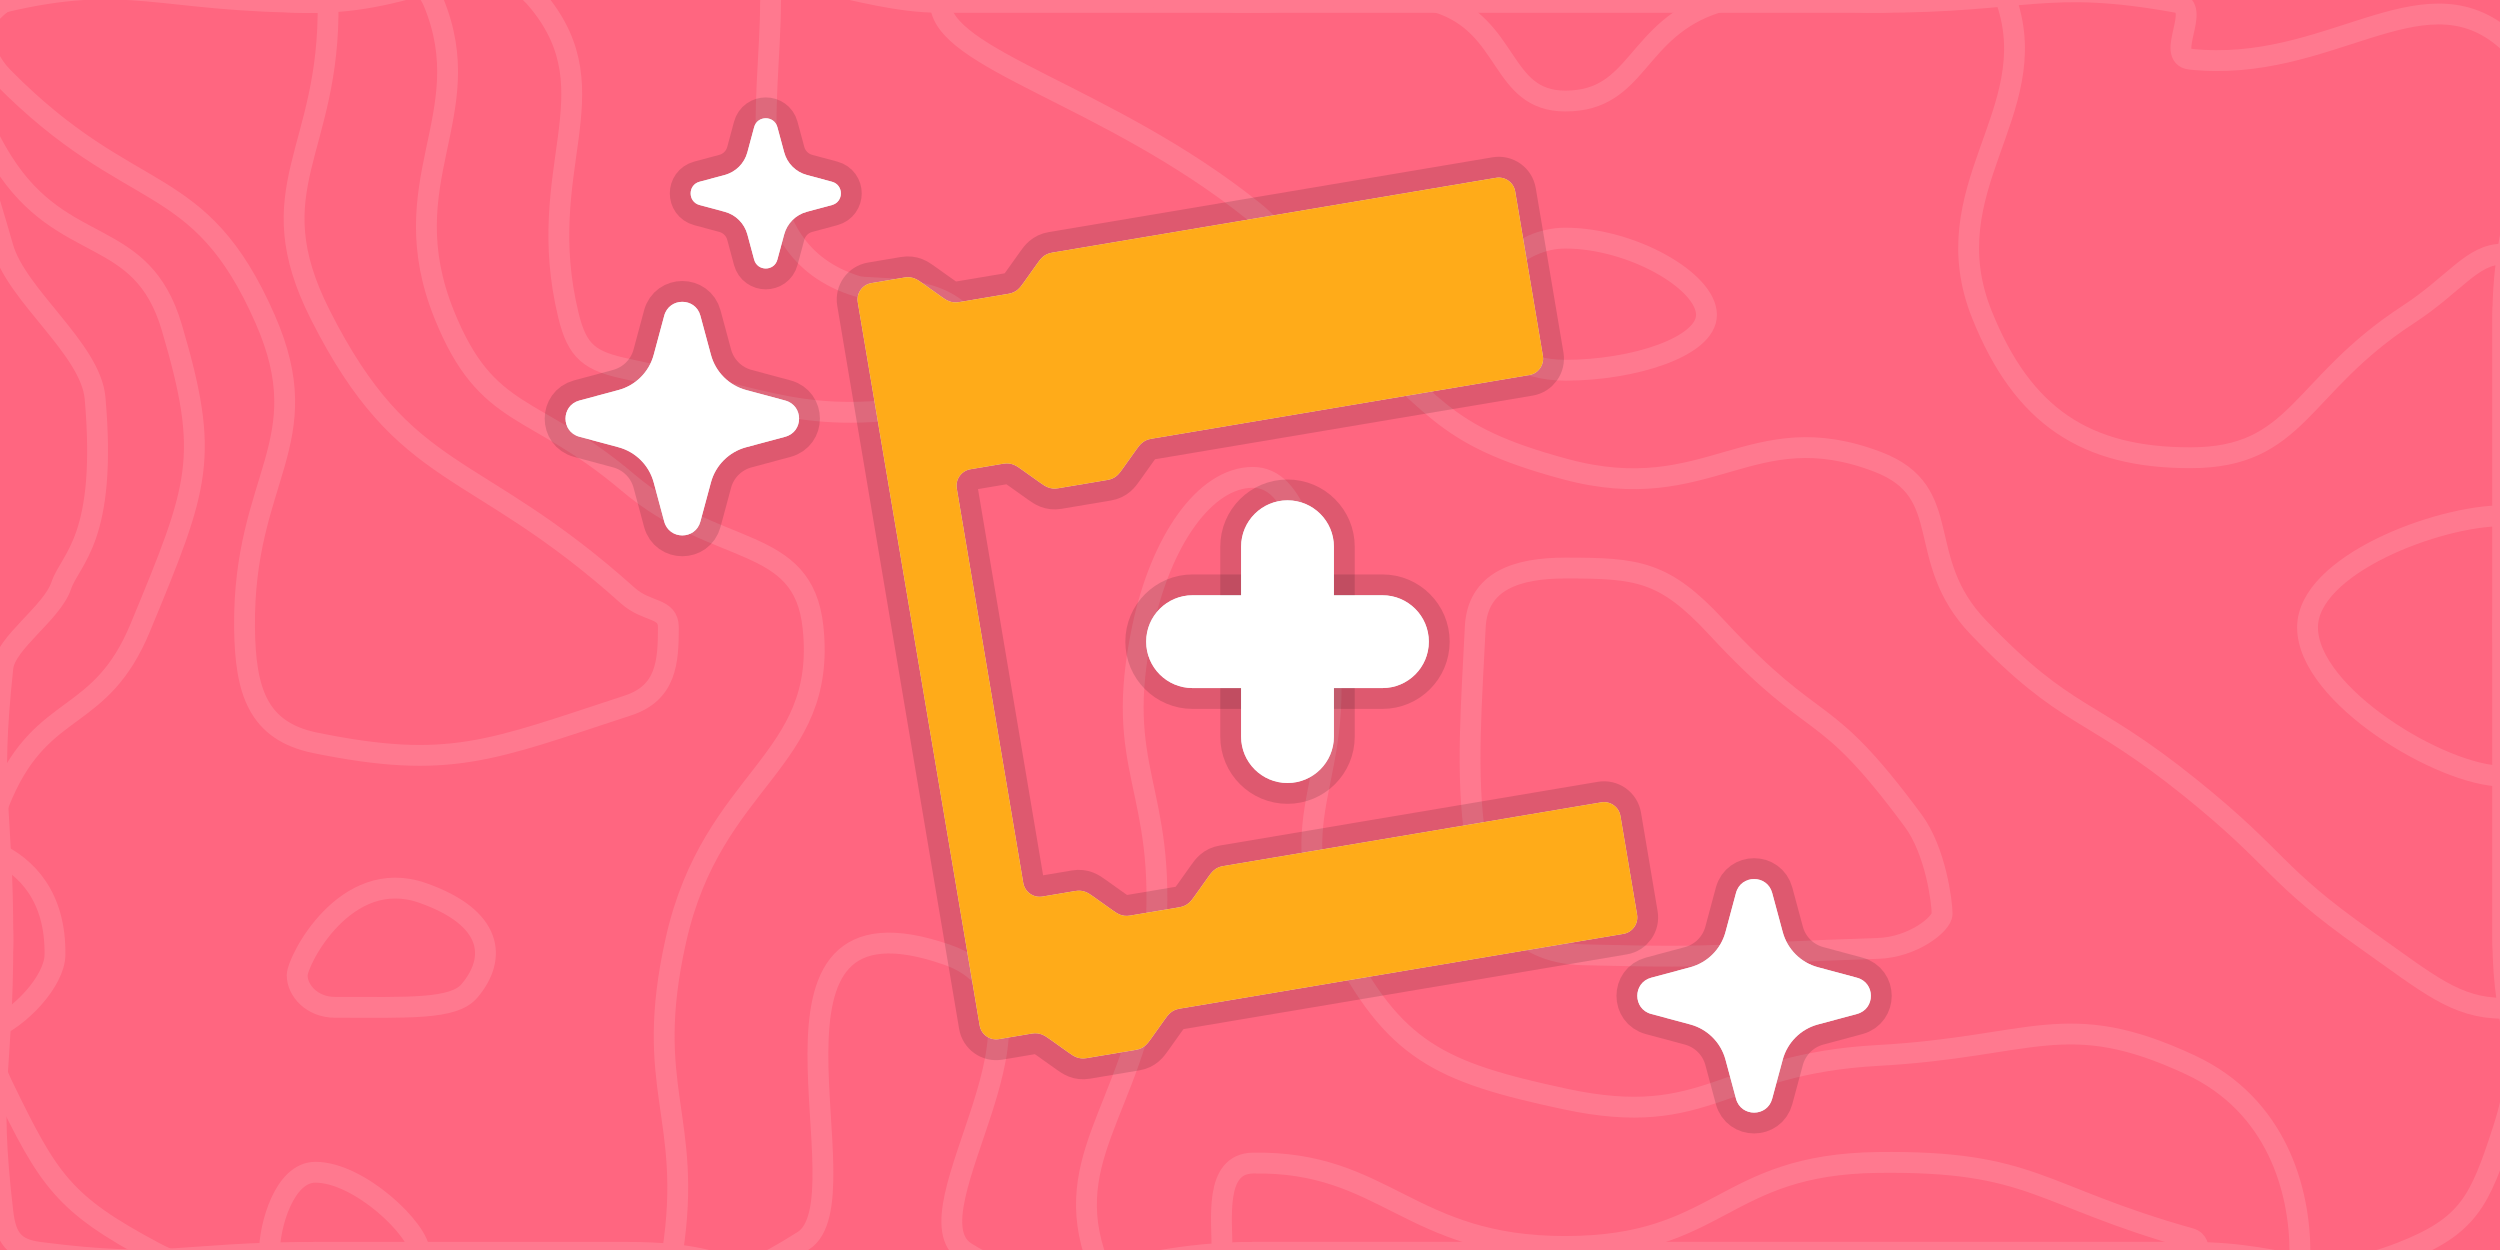 <svg version="1.1" xmlns="http://www.w3.org/2000/svg" xmlns:xlink="http://www.w3.org/1999/xlink" width="600" height="300" viewBox="0,0,600,300"><rect x="0" y="0" width="600" height="300" fill="#333333" stroke="none"/><defs><clipPath id="clip-1"><path d="M0,0h600v300h-600z" fill="none" fill-rule="nonzero" stroke="none" stroke-width="1" stroke-linecap="butt"/></clipPath></defs><g clip-path="url(#clip-1)" data-paper-data="{&quot;isPaintingLayer&quot;:true}" stroke-linejoin="miter" stroke-miterlimit="10" stroke-dasharray="" stroke-dashoffset="0" style="mix-blend-mode: normal"><path d="M0,300v-300h600v300z" fill="#ff6680" fill-rule="nonzero" stroke="none" stroke-width="1" stroke-linecap="butt"/><g fill="none" fill-rule="nonzero" stroke="#ff798f" stroke-width="5" stroke-linecap="butt"><path d="M600.688,271.269c-5.54,17.05 -8.25,23.01 -24.35,29.3c-21.4,8.36 -25.32,0 -50.65,0c-37.5,0 -37.5,0 -75,0c-37.5,0 -37.5,0 -75,0c-37.5,0 -37.5,0 -75,0c-34.42,0 -46.62,13.9 -68.85,0c-15.27,-9.54 27.663,-60.138 -4.4,-71.38c-52.805,-18.515 -18.66,58.6 -34.71,68.63c-21.45,13.41 -9.9,2.75 -42.04,2.75c-37.5,0 -37.5,0 -75,0c-33.09,0 -34.87,4.04 -66.18,0c-6.19,-0.8 -8.08,-3.42 -8.82,-9.68c-3.67,-31.24 0,-32.66 0,-65.32c0,-32.66 -3.35,-33.87 0,-65.32c0.65,-6.05 11.736,-13.063 14,-19.68c2.264,-6.617 11.09,-11.2 8.13,-45c-1.04,-11.85 -18.83,-24.58 -22.13,-36.3c-7.26,-25.78 -16.46,-45.81 0,-58.7c21.04,-16.46 37.5,0 75,0c26.86,0 41.08,-15.61 53.72,0c17.72,21.89 -1.48,39.98 6.99,75c2.17,9 5.16,11.12 14.29,13.04c35.51,7.46 41.711,13.573 73.75,8.46c12.03,-1.92 12.201,-14.722 7.02,-21c-6.75,-8.18 -22.724,-6.437 -25.77,-7.38c-28.93,-8.96 -20.76,-43.95 -20.76,-68.12c0,-11.89 20.38,0 40.76,0c37.5,0 37.5,0 75,0c37.5,0 37.5,0 75,0c37.5,0 37.5,0 75,0c35.87,0 40.37,-5.7 71.74,0c6.13,1.12 -2.89,12.99 3.26,13.64c32.98,3.51 55.12,-21.57 75,-5.31c17.62,14.42 0,33.33 0,66.67c0,37.5 0,37.5 0,75c0,37.5 0,37.5 0,75c0,22.85 6.64,25.25 0,45.7"/><path d="M450.688,227.619c-37.45,1.16 -33.67,2.49 -70.75,1.53c-32.669,-0.803 -27.366,-45.935 -25.88,-78.58c0.51,-11.23 10.07,-14.24 21.63,-14.24c17.4,0 23.7,0.65 36.29,14.24c24.91,26.87 24.91,16.22 47.21,46.42c5.39,7.3 6.92,19.6 6.92,22.33c0,2.46 -7.03,8.04 -15.42,8.3"/><path d="M600.688,241.979c-11.33,0 -17.93,-5.92 -32.81,-16.41c-22.62,-15.96 -20.48,-19 -42.19,-36.49c-24.83,-20.01 -29.19,-15.88 -50.89,-38.51c-15.8,-16.48 -5.16,-32.45 -24.11,-39.71c-30.6,-11.72 -40.42,11.04 -75,1.74c-31.04,-8.35 -30.64,-15.85 -56.25,-37.03c-11.89,-9.83 -6.68,-15.35 -18.75,-25c-34.81,-27.85 -75,-36.35 -75,-50c0,-11.35 37.5,0 75,0c22.16,0 24.31,-6.32 44.32,0c17.49,5.52 14.86,23.68 30.68,23.68c17.76,0 16.6,-17.4 36.49,-23.68c17.61,-5.56 19.26,0 38.51,0c15.49,0 27.33,-10.94 30.98,0c8.85,26.56 -18.17,44.74 -5.98,75c9.82,24.38 24.83,34.29 50,34.29c25.92,0 26.02,-17.25 52.17,-34.29c11.35,-7.39 15.41,-14.58 22.83,-14.58c3.99,0 0,7.29 0,14.58c0,37.5 0,37.5 0,75c0,37.5 0,37.5 0,75c0,8.2 5.07,16.41 0,16.41"/><path d="M525.688,255.569c20.76,9.69 26.3,30.05 26.3,45c0,7.55 -13.15,0 -26.3,0c-37.5,0 -37.5,0 -75,0c-37.5,0 -37.5,0 -75,0c-37.5,0 -37.5,0 -75,0c-19.06,0 -34.21,12.48 -38.11,0c-7.82,-25.02 11.73,-37.16 14.67,-75c2.88,-37.16 -10.38,-40.21 -3.03,-75c4.37,-20.71 14.91,-36 26.47,-36c10.33,0 13.79,16.72 17.31,36c6.61,36.22 -12.31,45.04 2.96,75c13.58,26.64 24.34,31.71 54.73,38.21c34.48,7.37 37.33,-8.41 75,-10.47c37.33,-2.04 45.11,-11.68 75,2.26"/><path d="M162.228,225.569c-8.06,35.85 4.22,42.19 -0.83,75c-0.72,4.69 -5.35,0 -10.71,0c-37.5,0 -37.5,0 -75,0c-19.3,0 -22.97,8.32 -38.6,0c-21.87,-11.64 -25.37,-17.18 -36.4,-39.92c-7.17,-14.76 0,-17.54 0,-35.08c0,-17.54 -6.66,-19.94 0,-35.08c9.84,-22.36 23.4,-16.7 33,-39.92c14.17,-34.24 16.78,-40.73 7.54,-72c-7.26,-24.57 -26.03,-16.79 -40.54,-39.68c-9.26,-14.61 -12.68,-31.84 0,-38.32c24.82,-12.68 37.5,0 75,0c14.19,0 24.13,-10.29 28.38,0c11.23,27.21 -10.42,42.9 2.57,75c10.32,25.51 21.31,20.95 44.05,40.22c21.51,18.23 42.09,12.39 44.44,34.78c3.42,32.5 -24.1,35.85 -32.9,75"/><path d="M80.411,241.759c-5.53,0 -9.09,-4.03 -9.09,-7.69c0,-3.44 11.55,-26.27 30.09,-19.77c16.986,5.955 17.912,15.674 11.25,23.52c-3.816,4.495 -14.48,3.94 -32.25,3.94"/><path d="M525.688,297.239c1.83,0.51 1.95,2.22 1.95,3.33c0,0.56 -0.98,0 -1.95,0c-37.5,0 -37.5,0 -75,0c-37.5,0 -37.5,0 -75,0c-37.5,0 -37.5,0 -75,0c-3.69,0 -7.38,2.63 -7.38,0c0,-8.08 -1.93,-21.27 7.38,-21.43c31.88,-0.55 37.51,20.05 75,20.01c37.51,-0.04 37.39,-19.68 75,-20.16c37.39,-0.48 38.36,7.97 75,18.25"/><path d="M75.688,281.339c10.58,0 25,13.87 25,19.23c0,4.25 -12.5,0 -25,0c-5.51,0 -11.03,3.19 -11.03,0c0,-6.42 3.59,-19.23 11.03,-19.23"/><path d="M-0.907,204.665c7.182,3.314 14.328,10.46 14.095,24.564c-0.101,6.103 -8.263,15.155 -15.654,17.98"/><path d="M600.688,186.279c-14.6,0 -46.88,-19.4 -46.88,-35.71c0,-14.94 31.21,-26.79 46.88,-26.79c7.77,0 0,13.4 0,26.79c0,17.86 8.84,35.71 0,35.71"/><path d="M160.408,150.569c0,8.32 -0.46,15.72 -9.72,18.75c-33.1,10.83 -42.84,15.52 -75,8.97c-13.84,-2.82 -16.84,-12.42 -17,-27.72c-0.37,-36.06 18.01,-44.23 4.94,-74c-15.93,-36.26 -31.92,-26.61 -62.94,-58.07c-5.95,-6.04 -7.24,-16.2 0,-17.93c30.26,-7.24 37.5,0 75,0c1.52,0 3.02,-1.46 3.04,0c0.57,36.04 -17.28,44.47 -1.85,75c20.55,40.67 36.64,34.01 73.81,67.39c4.59,4.12 9.72,2.75 9.72,7.61"/><path d="M409.558,75.569c0,7.7 -17.63,13.29 -33.87,13.29c-10.79,0 -20.19,-5.85 -20.19,-13.29c0,-8.41 8.98,-18.42 20.19,-18.42c15.82,0 33.87,10.26 33.87,18.42"/></g><g fill="#ffffff" fill-rule="evenodd" stroke-linecap="butt"><path d="M148.432,93.608c4.127,-1.107 7.351,-4.331 8.458,-8.458l2.523,-9.383c1.198,-4.436 7.489,-4.436 8.68,0l2.53,9.383c1.107,4.125 4.327,7.347 8.451,8.456l9.381,2.523c4.436,1.198 4.436,7.491 0,8.689l-9.381,2.521c-4.122,1.109 -7.342,4.329 -8.451,8.451l-2.53,9.383c-1.189,4.434 -7.484,4.434 -8.68,0l-2.523,-9.383c-1.11,-4.124 -4.333,-7.345 -8.458,-8.451l-9.381,-2.521c-4.436,-1.198 -4.436,-7.491 0,-8.691z" stroke-opacity="0.129" stroke="#000000" stroke-width="10"/><path d="M148.432,93.608c4.127,-1.107 7.351,-4.331 8.458,-8.458l2.523,-9.383c1.198,-4.436 7.489,-4.436 8.68,0l2.53,9.383c1.107,4.125 4.327,7.347 8.451,8.456l9.381,2.523c4.436,1.198 4.436,7.491 0,8.689l-9.381,2.521c-4.122,1.109 -7.342,4.329 -8.451,8.451l-2.53,9.383c-1.189,4.434 -7.484,4.434 -8.68,0l-2.523,-9.383c-1.11,-4.124 -4.333,-7.345 -8.458,-8.451l-9.381,-2.521c-4.436,-1.198 -4.436,-7.491 0,-8.691z" stroke="none" stroke-width="1"/></g><g fill="#ffffff" fill-rule="nonzero" stroke-linecap="butt"><path d="M286.216,142.864h45.569c6.15,0 11.136,4.986 11.136,11.136c0,6.15 -4.986,11.136 -11.136,11.136h-45.569c-6.15,0 -11.136,-4.986 -11.136,-11.136c0,-6.15 4.986,-11.136 11.136,-11.136z" stroke-opacity="0.129" stroke="#000000" stroke-width="10"/><path d="M297.864,176.784v-45.569c0,-6.15 4.986,-11.136 11.136,-11.136c6.15,0 11.136,4.986 11.136,11.136v45.569c0,6.15 -4.986,11.136 -11.136,11.136c-6.15,0 -11.136,-4.986 -11.136,-11.136z" stroke-opacity="0.129" stroke="#000000" stroke-width="10"/><path d="M286.216,142.864h45.569c6.15,0 11.136,4.986 11.136,11.136c0,6.15 -4.986,11.136 -11.136,11.136h-45.569c-6.15,0 -11.136,-4.986 -11.136,-11.136c0,-6.15 4.986,-11.136 11.136,-11.136z" stroke="none" stroke-width="0"/><path d="M297.864,176.784v-45.569c0,-6.15 4.986,-11.136 11.136,-11.136c6.15,0 11.136,4.986 11.136,11.136v45.569c0,6.15 -4.986,11.136 -11.136,11.136c-6.15,0 -11.136,-4.986 -11.136,-11.136z" stroke="none" stroke-width="0"/></g><g fill-rule="nonzero" stroke-linecap="butt"><g fill="#ffffff" stroke-opacity="0.129" stroke="#000000" stroke-width="10"><path d="M205.87,72.553c-0.367,-2.178 1.101,-4.242 3.28,-4.609l7.889,-1.33c1.972,-0.332 3.124,0.487 4.277,1.307l4.609,3.28c1.152,0.82 2.305,1.64 4.277,1.307l11.833,-1.994c1.972,-0.332 2.792,-1.485 3.612,-2.637l3.28,-4.609c0.82,-1.152 1.64,-2.305 3.612,-2.637l106.498,-17.95c2.178,-0.367 4.242,1.101 4.609,3.28l6.648,39.444c0.367,2.178 -1.101,4.242 -3.28,4.609l-90.72,15.291c-1.972,0.332 -2.792,1.485 -3.612,2.637l-3.28,4.609c-0.82,1.152 -1.64,2.305 -3.612,2.637l-11.833,1.994c-1.972,0.332 -3.124,-0.487 -4.277,-1.307l-4.609,-3.28c-1.152,-0.82 -2.305,-1.64 -4.277,-1.307l-7.889,1.33c-2.178,0.367 -3.647,2.431 -3.28,4.609l15.956,94.665c0.367,2.178 2.431,3.647 4.609,3.28l7.889,-1.33c1.972,-0.332 3.124,0.487 4.277,1.307l4.609,3.28c1.152,0.82 2.305,1.64 4.277,1.307l11.833,-1.994c1.972,-0.332 2.792,-1.485 3.612,-2.637l3.28,-4.609c0.82,-1.152 1.64,-2.305 3.612,-2.637l90.72,-15.291c2.178,-0.367 4.242,1.101 4.609,3.28l3.989,23.666c0.367,2.178 -1.101,4.242 -3.28,4.609l-106.498,17.95c-1.972,0.332 -2.792,1.485 -3.612,2.637l-3.28,4.609c-0.82,1.152 -1.64,2.305 -3.612,2.637l-11.833,1.994c-1.972,0.332 -3.124,-0.487 -4.277,-1.307l-4.609,-3.28c-1.152,-0.82 -2.305,-1.64 -4.277,-1.307l-7.889,1.33c-2.178,0.367 -4.242,-1.101 -4.609,-3.28z"/></g><g fill="#ffab19" stroke="none" stroke-width="0"><path d="M205.87,72.553c-0.367,-2.178 1.101,-4.242 3.28,-4.609l7.889,-1.33c1.972,-0.332 3.124,0.487 4.277,1.307l4.609,3.28c1.152,0.82 2.305,1.64 4.277,1.307l11.833,-1.994c1.972,-0.332 2.792,-1.485 3.612,-2.637l3.28,-4.609c0.82,-1.152 1.64,-2.305 3.612,-2.637l106.498,-17.95c2.178,-0.367 4.242,1.101 4.609,3.28l6.648,39.444c0.367,2.178 -1.101,4.242 -3.28,4.609l-90.72,15.291c-1.972,0.332 -2.792,1.485 -3.612,2.637l-3.28,4.609c-0.82,1.152 -1.64,2.305 -3.612,2.637l-11.833,1.994c-1.972,0.332 -3.124,-0.487 -4.277,-1.307l-4.609,-3.28c-1.152,-0.82 -2.305,-1.64 -4.277,-1.307l-7.889,1.33c-2.178,0.367 -3.647,2.431 -3.28,4.609l15.956,94.665c0.367,2.178 2.431,3.647 4.609,3.28l7.889,-1.33c1.972,-0.332 3.124,0.487 4.277,1.307l4.609,3.28c1.152,0.82 2.305,1.64 4.277,1.307l11.833,-1.994c1.972,-0.332 2.792,-1.485 3.612,-2.637l3.28,-4.609c0.82,-1.152 1.64,-2.305 3.612,-2.637l90.72,-15.291c2.178,-0.367 4.242,1.101 4.609,3.28l3.989,23.666c0.367,2.178 -1.101,4.242 -3.28,4.609l-106.498,17.95c-1.972,0.332 -2.792,1.485 -3.612,2.637l-3.28,4.609c-0.82,1.152 -1.64,2.305 -3.612,2.637l-11.833,1.994c-1.972,0.332 -3.124,-0.487 -4.277,-1.307l-4.609,-3.28c-1.152,-0.82 -2.305,-1.64 -4.277,-1.307l-7.889,1.33c-2.178,0.367 -4.242,-1.101 -4.609,-3.28z"/></g></g><g fill="#ffffff" fill-rule="evenodd" stroke-linecap="butt"><path d="M173.928,41.997c2.655,-0.712 4.729,-2.786 5.441,-5.441l1.623,-6.035c0.77,-2.854 4.817,-2.854 5.583,0l1.628,6.035c0.712,2.653 2.783,4.726 5.436,5.439l6.034,1.623c2.854,0.77 2.854,4.819 0,5.589l-6.034,1.622c-2.652,0.713 -4.723,2.784 -5.436,5.436l-1.628,6.035c-0.765,2.852 -4.814,2.852 -5.583,0l-1.623,-6.035c-0.714,-2.653 -2.787,-4.724 -5.441,-5.436l-6.034,-1.622c-2.854,-0.77 -2.854,-4.819 0,-5.59z" stroke-opacity="0.129" stroke="#000000" stroke-width="10"/><path d="M173.928,41.997c2.655,-0.712 4.729,-2.786 5.441,-5.441l1.623,-6.035c0.77,-2.854 4.817,-2.854 5.583,0l1.628,6.035c0.712,2.653 2.783,4.726 5.436,5.439l6.034,1.623c2.854,0.77 2.854,4.819 0,5.589l-6.034,1.622c-2.652,0.713 -4.723,2.784 -5.436,5.436l-1.628,6.035c-0.765,2.852 -4.814,2.852 -5.583,0l-1.623,-6.035c-0.714,-2.653 -2.787,-4.724 -5.441,-5.436l-6.034,-1.622c-2.854,-0.77 -2.854,-4.819 0,-5.59z" stroke="none" stroke-width="1"/></g><g fill="#ffffff" fill-rule="evenodd" stroke-linecap="butt"><path d="M405.661,232.138c4.127,-1.107 7.351,-4.331 8.458,-8.458l2.523,-9.383c1.198,-4.436 7.489,-4.436 8.68,0l2.53,9.383c1.107,4.125 4.327,7.347 8.451,8.456l9.381,2.523c4.436,1.198 4.436,7.491 0,8.689l-9.381,2.521c-4.122,1.109 -7.342,4.329 -8.451,8.451l-2.53,9.383c-1.189,4.434 -7.484,4.434 -8.68,0l-2.523,-9.383c-1.11,-4.124 -4.333,-7.345 -8.458,-8.451l-9.381,-2.521c-4.436,-1.198 -4.436,-7.491 0,-8.691z" stroke-opacity="0.129" stroke="#000000" stroke-width="10"/><path d="M405.661,232.138c4.127,-1.107 7.351,-4.331 8.458,-8.458l2.523,-9.383c1.198,-4.436 7.489,-4.436 8.68,0l2.53,9.383c1.107,4.125 4.327,7.347 8.451,8.456l9.381,2.523c4.436,1.198 4.436,7.491 0,8.689l-9.381,2.521c-4.122,1.109 -7.342,4.329 -8.451,8.451l-2.53,9.383c-1.189,4.434 -7.484,4.434 -8.68,0l-2.523,-9.383c-1.11,-4.124 -4.333,-7.345 -8.458,-8.451l-9.381,-2.521c-4.436,-1.198 -4.436,-7.491 0,-8.691z" stroke="none" stroke-width="1"/></g><path d="M0,0h600v300h-600z" fill-opacity="0" fill="#000000" fill-rule="evenodd" stroke="none" stroke-width="1" stroke-linecap="square"/></g></svg><!--rotationCenter:300:150-->
